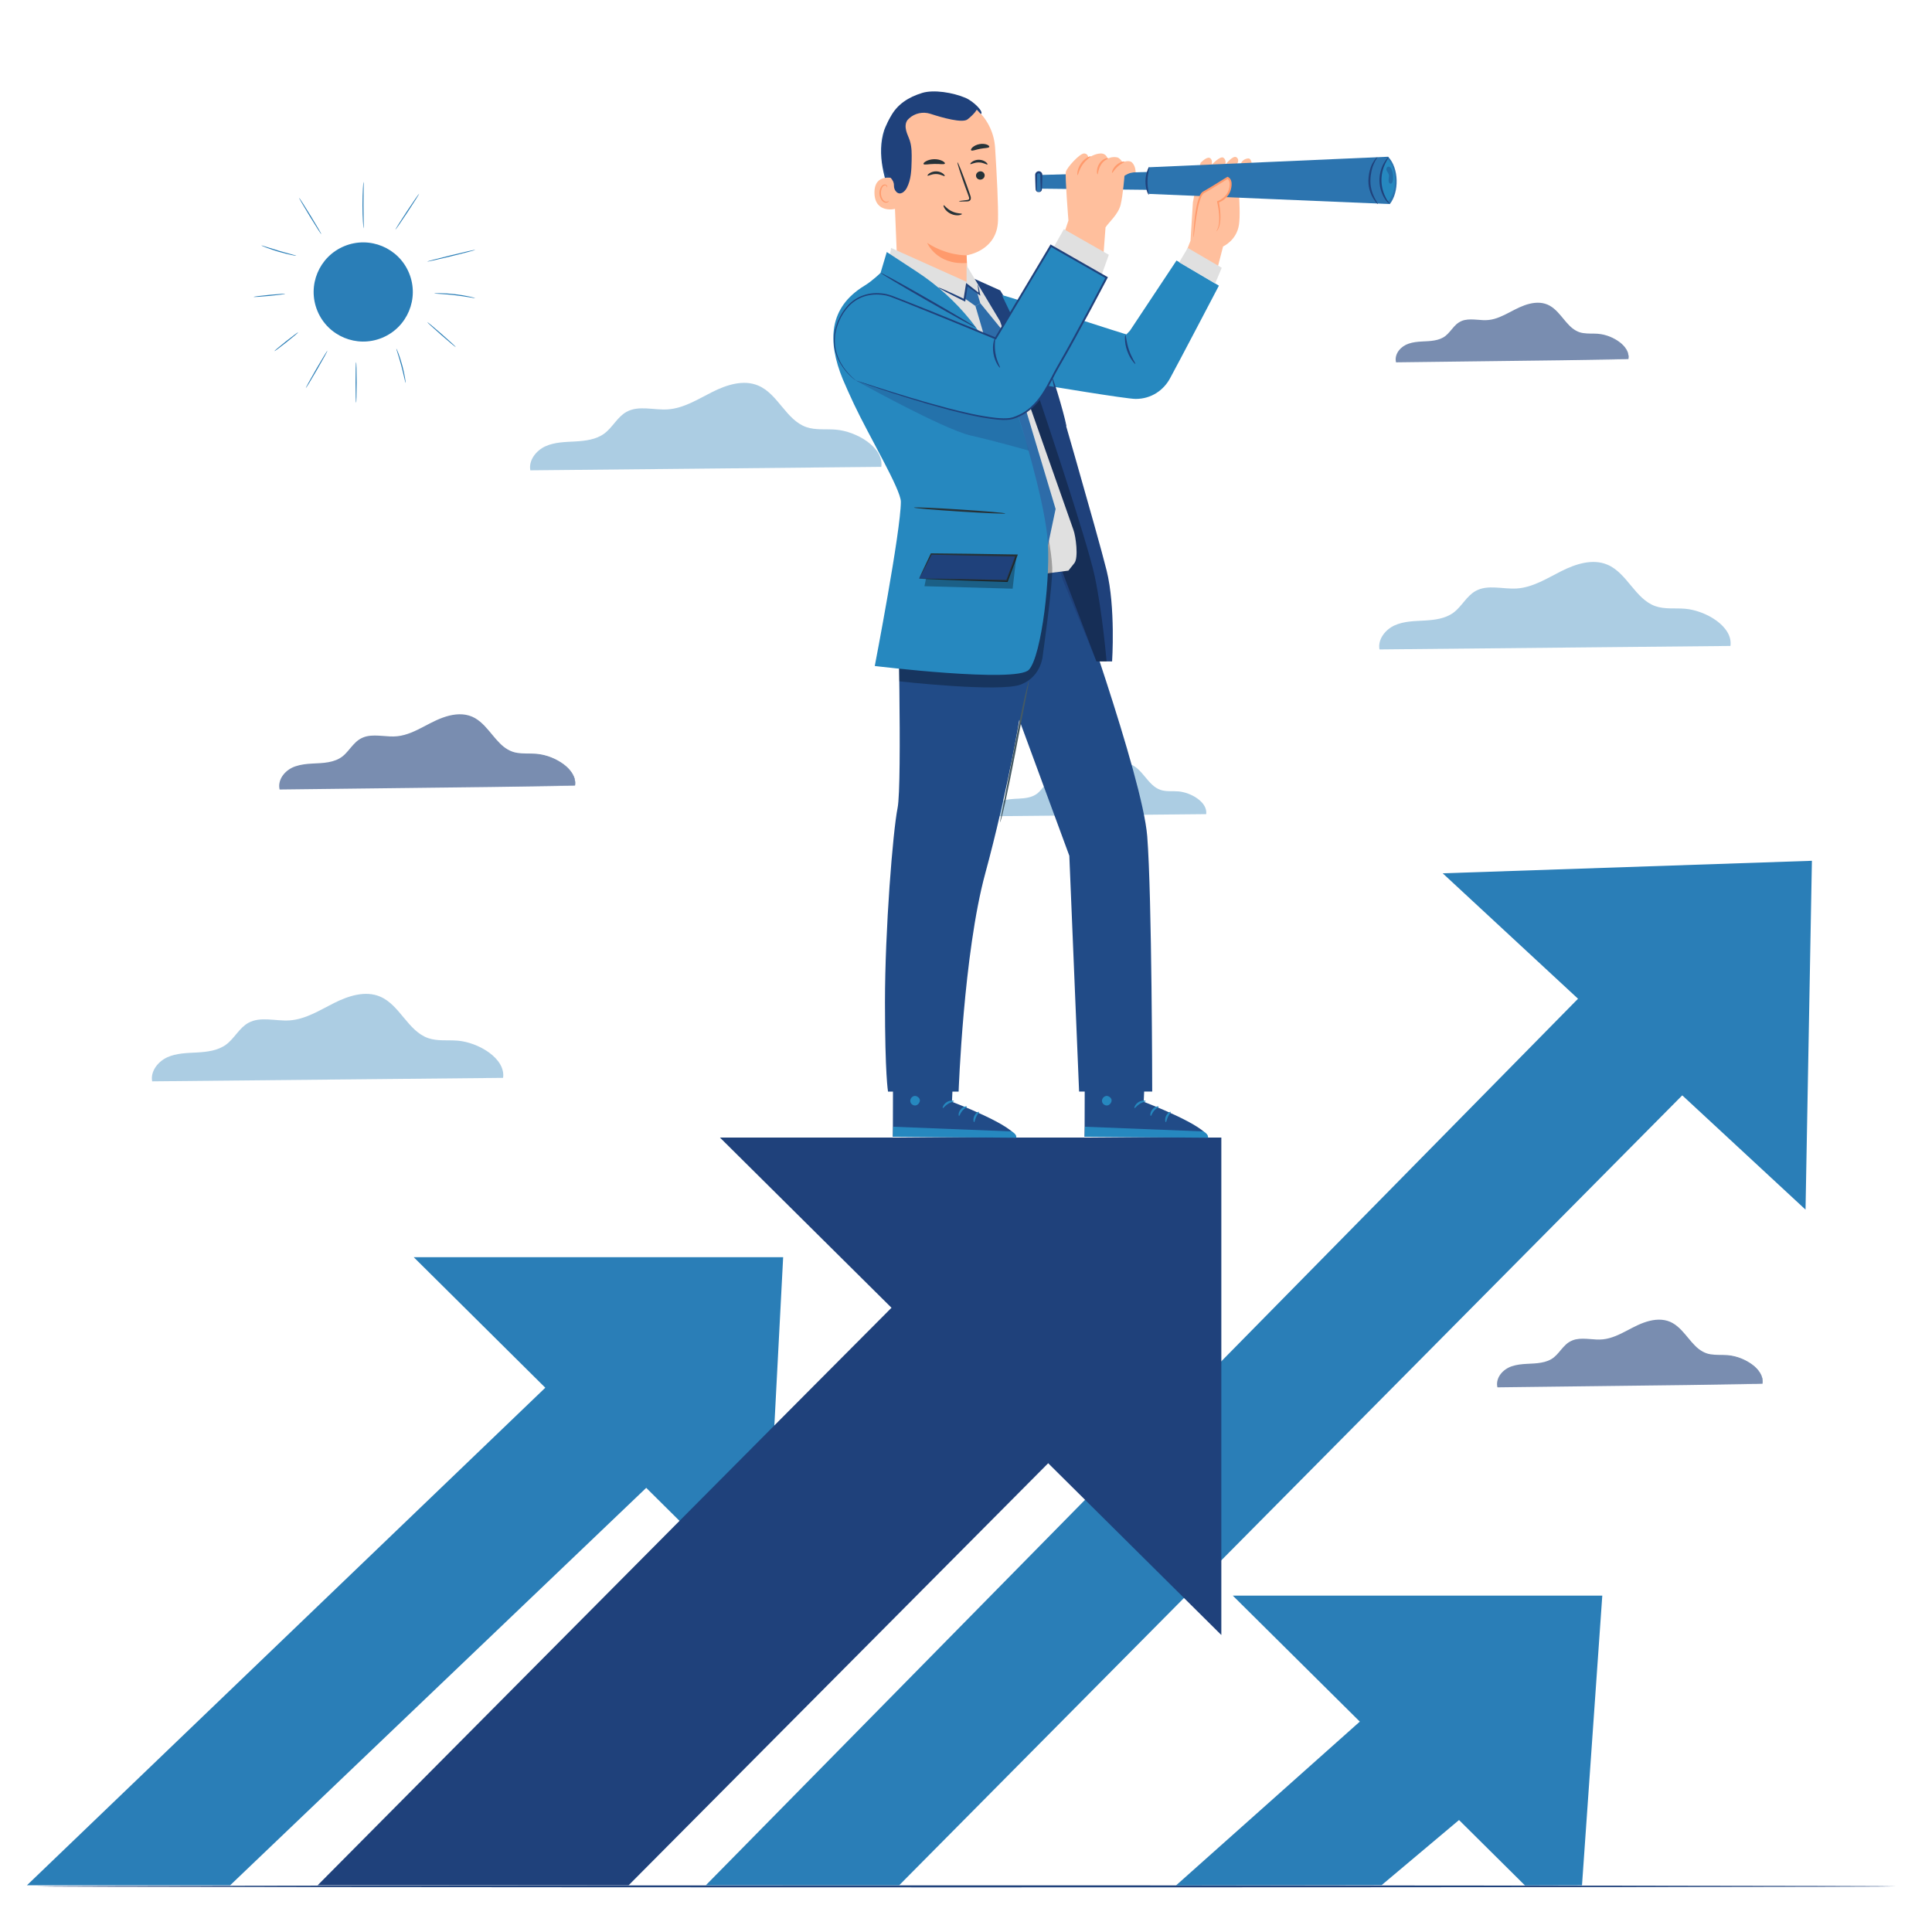 <?xml version="1.0" encoding="utf-8"?>
<!-- Generator: Adobe Illustrator 26.0.1, SVG Export Plug-In . SVG Version: 6.00 Build 0)  -->
<svg version="1.1" xmlns="http://www.w3.org/2000/svg" xmlns:xlink="http://www.w3.org/1999/xlink" x="0px" y="0px"
	 viewBox="0 0 500 500" style="enable-background:new 0 0 500 500;" xml:space="preserve">
<style type="text/css">
	.st0{opacity:0.39;}
	.st1{fill:#2A7EB7;}
	.st2{display:none;}
	.st3{display:inline;fill:#F5F5F5;}
	.st4{fill:#1F417B;}
	.st5{opacity:0.6;}
	.st6{fill:#214B87;}
	.st7{fill:#2688BF;}
	.st8{fill:#263238;}
	.st9{fill:#FFBF9D;}
	.st10{fill:#FF9A6C;}
	.st11{fill:#2C74AF;}
	.st12{opacity:0.57;fill:#1F5493;}
	.st13{fill:#455A64;}
	.st14{opacity:0.3;}
	.st15{fill:#E0E0E0;}
	.st16{fill:#2D6CA9;}
	.st17{opacity:0.3;fill:#1F417B;}
</style>
<g id="Background_Complete">
	<g class="st0">
		<g>
			<path class="st1" d="M447.84,167.17c0.7-5.05-6.43-9.2-11.79-9.63c-2.55-0.21-5.21,0.18-7.62-0.66
				c-5.24-1.83-7.33-8.6-12.45-10.75c-3.82-1.61-8.22-0.18-11.93,1.69c-3.71,1.87-7.37,4.21-11.51,4.48
				c-3.6,0.23-7.51-1.11-10.66,0.65c-2.35,1.31-3.58,4.02-5.74,5.61c-2.12,1.56-4.88,1.89-7.51,2.04c-2.63,0.14-5.35,0.17-7.74,1.26
				c-2.39,1.1-4.37,3.63-3.88,6.21L447.84,167.17z"/>
		</g>
	</g>
	<g class="st0">
		<g>
			<path class="st1" d="M228.08,120.82c0.7-5.05-6.43-9.2-11.79-9.63c-2.55-0.21-5.21,0.18-7.62-0.66
				c-5.24-1.83-7.33-8.6-12.45-10.75c-3.82-1.61-8.22-0.18-11.93,1.69c-3.71,1.87-7.37,4.21-11.51,4.48
				c-3.6,0.23-7.51-1.11-10.66,0.65c-2.35,1.31-3.58,4.02-5.74,5.61c-2.12,1.56-4.88,1.89-7.51,2.04c-2.63,0.14-5.35,0.17-7.74,1.26
				c-2.39,1.1-4.37,3.63-3.88,6.21L228.08,120.82z"/>
		</g>
	</g>
	<g class="st0">
		<g>
			<path class="st1" d="M130.2,278.95c0.7-5.05-6.43-9.2-11.78-9.63c-2.55-0.21-5.21,0.18-7.62-0.66
				c-5.24-1.83-7.33-8.6-12.45-10.75c-3.82-1.61-8.22-0.18-11.93,1.69c-3.71,1.87-7.37,4.21-11.51,4.48
				c-3.6,0.23-7.51-1.11-10.66,0.65c-2.35,1.31-3.58,4.02-5.74,5.61c-2.12,1.56-4.88,1.89-7.51,2.04c-2.63,0.14-5.35,0.17-7.74,1.26
				c-2.39,1.1-4.37,3.63-3.88,6.21L130.2,278.95z"/>
		</g>
	</g>
	<g class="st0">
		<g>
			<path class="st1" d="M312.16,210.7c0.42-3.09-3.93-5.62-7.2-5.89c-1.56-0.13-3.18,0.11-4.66-0.4c-3.2-1.12-4.48-5.25-7.61-6.57
				c-2.34-0.99-5.03-0.11-7.29,1.03c-2.26,1.14-4.5,2.57-7.03,2.74c-2.2,0.14-4.59-0.68-6.52,0.4c-1.43,0.8-2.19,2.45-3.51,3.43
				c-1.29,0.95-2.98,1.16-4.59,1.24c-1.61,0.09-3.27,0.1-4.73,0.77c-1.46,0.67-2.67,2.22-2.37,3.79L312.16,210.7z"/>
		</g>
	</g>
</g>
<g id="Background_Simple" class="st2">
	<path class="st3" d="M342.51,88.08l-1.27-2.1c-10.74-17.7-30.17-28.38-50.65-27.08c-2.63,0.17-5.25,0.52-7.84,1.08
		c-18.62,3.99-34.82,18.07-41.54,36.1c-3.95,10.61-5.05,22.82-12.55,31.24c-9.75,10.96-26.32,11.3-40.88,10.85
		c-14.56-0.45-31.13-0.07-40.84,10.93c-6.08,6.89-8.01,16.69-7.52,25.91c1.3,24.43,18.32,46.26,39.96,57.12
		c21.64,10.86,47.13,11.83,70.82,7.05c33.19-6.69,64.74-25.06,83.71-53.44C352.89,157.36,357.69,118.7,342.51,88.08z"/>
	
		<ellipse transform="matrix(0.228 -0.974 0.974 0.228 163.934 510.784)" class="st3" cx="404.03" cy="152.03" rx="19.15" ry="19.15"/>
	
		<ellipse transform="matrix(0.922 -0.387 0.387 0.922 -95.281 52.312)" class="st3" cx="82.2" cy="262.64" rx="19.15" ry="19.15"/>
</g>
<g id="Floor">
	<g>
		<path class="st4" d="M490.79,488.19c0,0.14-107.77,0.26-240.68,0.26c-132.96,0-240.7-0.12-240.7-0.26s107.75-0.26,240.7-0.26
			C383.02,487.93,490.79,488.05,490.79,488.19z"/>
	</g>
</g>
<g id="Arrows">
	<g>
		<polygon class="st1" points="319.05,412.95 394.66,487.95 409.42,487.91 414.67,412.95 		"/>
		<polygon class="st1" points="380.53,420.05 304.35,487.95 357.56,487.87 402.41,450.15 		"/>
	</g>
	<g>
		<polygon class="st1" points="373.37,226.01 467.27,313.05 468.92,222.77 		"/>
		<polygon class="st1" points="436.63,229.77 182.66,487.91 232.7,487.91 459.52,259.11 		"/>
	</g>
	<g>
		<polygon class="st1" points="107.07,325.36 197.97,415.54 202.68,325.36 		"/>
		<polygon class="st1" points="170.17,331.26 6.97,487.91 59.56,487.91 192.05,361.36 		"/>
	</g>
	<g>
		<polygon class="st4" points="186.32,294.4 316.08,423.14 316.08,294.4 		"/>
		<path class="st4" d="M271.94,297.3C269,299.65,82.2,487.91,82.2,487.91h80.48l146.86-147.72L271.94,297.3z"/>
	</g>
</g>
<g id="Sun">
	<g>
		<g>
			
				<ellipse transform="matrix(0.925 -0.38 0.38 0.925 -21.666 41.349)" class="st1" cx="93.99" cy="75.6" rx="12.83" ry="12.83"/>
		</g>
		<g>
			<g>
				<path class="st1" d="M92.16,104.29c-0.07,0-0.14-2.37-0.14-5.29c0-2.92,0.06-5.29,0.14-5.29s0.14,2.37,0.14,5.29
					C92.29,101.92,92.23,104.29,92.16,104.29z"/>
			</g>
		</g>
		<g>
			<g>
				<path class="st1" d="M84.76,90.72c0.06,0.04-1.14,2.25-2.7,4.94c-1.55,2.69-2.87,4.84-2.93,4.8c-0.06-0.04,1.14-2.25,2.7-4.94
					C83.39,92.84,84.7,90.68,84.76,90.72z"/>
			</g>
		</g>
		<g>
			<g>
				<path class="st1" d="M77.17,86c0.05,0.06-1.3,1.2-3,2.55c-1.7,1.35-3.12,2.4-3.17,2.34c-0.05-0.06,1.3-1.2,3-2.55
					C75.71,86.99,77.13,85.94,77.17,86z"/>
			</g>
		</g>
		<g>
			<g>
				<path class="st1" d="M104.96,99.08c-0.04,0.01-0.15-0.49-0.34-1.3c-0.18-0.81-0.45-1.92-0.77-3.14
					c-0.33-1.22-0.66-2.31-0.91-3.11c-0.25-0.79-0.4-1.28-0.36-1.3c0.03-0.01,0.25,0.46,0.54,1.23c0.29,0.78,0.66,1.87,0.99,3.1
					c0.33,1.23,0.56,2.35,0.7,3.17C104.95,98.56,105,99.07,104.96,99.08z"/>
			</g>
		</g>
		<g>
			<g>
				<path class="st1" d="M117.98,89.84c-0.05,0.06-1.75-1.35-3.79-3.14c-2.05-1.79-3.66-3.28-3.62-3.34
					c0.05-0.06,1.75,1.35,3.79,3.14C116.41,88.29,118.03,89.79,117.98,89.84z"/>
			</g>
		</g>
		<g>
			<g>
				<path class="st1" d="M122.96,77.15c-0.01,0.04-0.6-0.06-1.55-0.22c-0.95-0.16-2.27-0.36-3.72-0.53
					c-1.46-0.17-2.79-0.27-3.75-0.33c-0.96-0.06-1.56-0.09-1.56-0.13c0-0.04,0.6-0.07,1.57-0.06c0.97,0.01,2.3,0.08,3.77,0.25
					c1.47,0.17,2.78,0.4,3.73,0.61C122.4,76.94,122.97,77.11,122.96,77.15z"/>
			</g>
		</g>
		<g>
			<g>
				<path class="st1" d="M122.98,64.67c0.02,0.07-2.76,0.81-6.2,1.65c-3.45,0.84-6.25,1.46-6.27,1.39
					c-0.02-0.07,2.76-0.81,6.21-1.65C120.16,65.21,122.96,64.59,122.98,64.67z"/>
			</g>
		</g>
		<g>
			<g>
				<path class="st1" d="M108.48,50.12c0.06,0.04-1.27,2.16-2.97,4.74c-1.7,2.57-3.13,4.63-3.19,4.59
					c-0.06-0.04,1.27-2.16,2.97-4.74C106.99,52.14,108.42,50.08,108.48,50.12z"/>
			</g>
		</g>
		<g>
			<g>
				<path class="st1" d="M94.09,47.08c0.04,0,0.03,0.68,0.02,1.76c-0.02,1.09-0.04,2.59-0.04,4.24c0,1.66,0.03,3.16,0.05,4.25
					c0.02,1.09,0.02,1.76-0.01,1.76c-0.04,0-0.11-0.67-0.18-1.75c-0.07-1.09-0.12-2.59-0.12-4.25c0-1.66,0.05-3.17,0.11-4.25
					C93.98,47.75,94.05,47.08,94.09,47.08z"/>
			</g>
		</g>
		<g>
			<g>
				<path class="st1" d="M83.19,60.66c-0.06,0.04-1.42-2.06-3.02-4.68c-1.6-2.63-2.85-4.78-2.79-4.82c0.06-0.04,1.42,2.06,3.02,4.68
					C82,58.46,83.25,60.62,83.19,60.66z"/>
			</g>
		</g>
		<g>
			<g>
				<path class="st1" d="M76.68,66.19c-0.01,0.04-0.53-0.04-1.36-0.22c-0.83-0.18-1.98-0.46-3.23-0.82
					c-1.25-0.37-2.36-0.75-3.16-1.06c-0.8-0.31-1.28-0.52-1.26-0.56c0.01-0.04,0.52,0.12,1.33,0.38c0.81,0.26,1.93,0.61,3.17,0.98
					c1.24,0.37,2.38,0.67,3.2,0.9C76.18,66.01,76.69,66.15,76.68,66.19z"/>
			</g>
		</g>
		<g>
			<g>
				<path class="st1" d="M73.83,76.05c0.01,0.07-1.83,0.31-4.1,0.53c-2.27,0.22-4.11,0.33-4.12,0.26c-0.01-0.07,1.83-0.31,4.1-0.53
					C71.98,76.09,73.83,75.98,73.83,76.05z"/>
			</g>
		</g>
	</g>
</g>
<g id="Clouds">
	<g class="st5">
		<g>
			<g>
				<path class="st4" d="M456.14,358.1c0.52-3.8-4.84-6.93-8.87-7.25c-1.92-0.15-3.92,0.14-5.74-0.5c-3.95-1.38-5.52-6.47-9.37-8.1
					c-2.88-1.21-6.19-0.13-8.98,1.27c-2.79,1.4-5.55,3.17-8.67,3.37c-2.71,0.17-5.66-0.83-8.03,0.49c-1.77,0.99-2.69,3.02-4.32,4.23
					c-1.59,1.18-3.67,1.43-5.65,1.53c-1.98,0.11-4.03,0.13-5.83,0.95c-1.8,0.82-3.29,2.73-2.92,4.67L456.14,358.1z"/>
				<g>
					<path class="st4" d="M456.14,358.1c0.01,0.01-0.11,0.01-0.33,0.02c-0.25,0.01-0.58,0.02-1,0.03c-0.92,0.02-2.22,0.04-3.9,0.08
						c-3.44,0.05-8.37,0.13-14.49,0.22c-12.35,0.15-29.46,0.35-48.67,0.59l-0.22,0l-0.04-0.21c-0.22-1.13,0.18-2.34,0.89-3.24
						c0.71-0.92,1.73-1.61,2.84-1.99c2.56-0.87,5.21-0.5,7.63-0.95c1.21-0.21,2.39-0.62,3.31-1.38c0.93-0.75,1.63-1.77,2.47-2.68
						c0.42-0.46,0.88-0.9,1.42-1.24c0.54-0.34,1.13-0.58,1.74-0.72c1.23-0.26,2.45-0.17,3.62-0.09c1.17,0.09,2.32,0.21,3.43,0.08
						c1.11-0.11,2.19-0.43,3.22-0.84c2.06-0.82,3.92-1.99,5.88-2.88c1.94-0.88,4.02-1.51,6.08-1.35c1.02,0.08,2.02,0.37,2.88,0.87
						c0.86,0.49,1.59,1.14,2.24,1.81c1.3,1.36,2.32,2.82,3.51,4c1.16,1.2,2.57,2.05,4.06,2.26c1.48,0.24,2.94,0.11,4.29,0.21
						c2.74,0.22,4.92,1.31,6.46,2.42c1.55,1.14,2.37,2.49,2.6,3.47C456.31,357.56,456.11,358.12,456.14,358.1
						c-0.05-0.02,0.09-0.53-0.16-1.5c-0.25-0.95-1.08-2.24-2.61-3.34c-1.53-1.06-3.69-2.11-6.36-2.29
						c-1.33-0.09-2.78,0.06-4.33-0.17c-1.56-0.2-3.07-1.1-4.27-2.32c-1.23-1.21-2.26-2.67-3.53-3.99c-0.64-0.65-1.34-1.27-2.16-1.73
						c-0.81-0.46-1.75-0.72-2.71-0.8c-1.95-0.14-3.96,0.47-5.86,1.34c-1.91,0.88-3.78,2.06-5.89,2.91
						c-1.05,0.43-2.17,0.76-3.35,0.89c-1.18,0.13-2.36,0.01-3.52-0.07c-1.16-0.09-2.34-0.16-3.47,0.08
						c-1.14,0.24-2.1,0.91-2.89,1.81c-0.81,0.88-1.52,1.92-2.53,2.74c-1.01,0.82-2.28,1.26-3.54,1.48
						c-2.53,0.46-5.15,0.11-7.55,0.94c-1.04,0.35-1.96,0.98-2.6,1.81c-0.65,0.83-0.99,1.87-0.8,2.83l-0.26-0.21
						c19.14-0.15,36.2-0.28,48.5-0.37c6.14-0.03,11.09-0.05,14.54-0.07c1.7,0,3.02,0,3.95,0c0.43,0,0.78,0.01,1.03,0.01
						C456.02,358.09,456.14,358.09,456.14,358.1z"/>
				</g>
			</g>
		</g>
	</g>
	<g class="st5">
		<g>
			<g>
				<path class="st4" d="M148.82,203.31c0.58-4.24-5.4-7.72-9.89-8.09c-2.14-0.17-4.37,0.15-6.4-0.55
					c-4.4-1.53-6.16-7.22-10.45-9.03c-3.21-1.35-6.9-0.15-10.01,1.42c-3.11,1.57-6.19,3.54-9.66,3.76
					c-3.02,0.19-6.31-0.93-8.95,0.55c-1.97,1.1-3,3.37-4.82,4.71c-1.78,1.31-4.1,1.59-6.3,1.71c-2.21,0.12-4.49,0.14-6.5,1.06
					c-2.01,0.92-3.67,3.04-3.25,5.21L148.82,203.31z"/>
				<g>
					<path class="st4" d="M148.82,203.31c0.01,0.01-0.12,0.01-0.37,0.02c-0.27,0.01-0.65,0.02-1.12,0.03
						c-1.02,0.02-2.48,0.05-4.35,0.08c-3.82,0.06-9.33,0.14-16.15,0.24c-13.76,0.16-32.84,0.39-54.25,0.64l-0.22,0l-0.04-0.21
						c-0.25-1.25,0.2-2.58,0.99-3.59c0.79-1.02,1.92-1.79,3.16-2.2c2.85-0.97,5.79-0.56,8.5-1.06c1.35-0.24,2.67-0.7,3.71-1.54
						c1.05-0.84,1.83-1.98,2.76-2.99c0.47-0.51,0.98-1,1.57-1.38c0.6-0.38,1.26-0.65,1.93-0.8c1.36-0.29,2.72-0.19,4.03-0.1
						c1.31,0.1,2.59,0.23,3.83,0.09c1.25-0.13,2.45-0.48,3.6-0.94c2.3-0.92,4.37-2.22,6.55-3.21c2.17-0.98,4.47-1.68,6.77-1.51
						c1.14,0.09,2.24,0.41,3.2,0.96c0.96,0.55,1.77,1.27,2.49,2.02c1.44,1.51,2.58,3.14,3.91,4.46c1.3,1.34,2.87,2.29,4.54,2.52
						c1.66,0.26,3.28,0.12,4.79,0.23c3.05,0.24,5.48,1.45,7.2,2.69c1.72,1.27,2.64,2.77,2.9,3.86c0.12,0.55,0.15,0.98,0.11,1.27
						C148.84,203.18,148.82,203.31,148.82,203.31s-0.01-0.16-0.01-0.44c0.02-0.27-0.03-0.7-0.16-1.23c-0.28-1.06-1.2-2.5-2.91-3.73
						c-1.7-1.19-4.12-2.35-7.1-2.56c-1.49-0.1-3.1,0.06-4.82-0.19c-1.74-0.22-3.42-1.23-4.75-2.59c-1.37-1.34-2.52-2.98-3.94-4.45
						c-0.71-0.73-1.5-1.42-2.41-1.93c-0.91-0.52-1.95-0.81-3.03-0.89c-2.18-0.15-4.42,0.52-6.54,1.5c-2.13,0.98-4.21,2.29-6.56,3.24
						c-1.17,0.47-2.42,0.85-3.72,0.99c-1.31,0.15-2.62,0.01-3.92-0.08c-1.3-0.1-2.62-0.18-3.88,0.09c-1.27,0.26-2.36,1.02-3.24,2.03
						c-0.9,0.98-1.69,2.15-2.81,3.05c-1.12,0.91-2.53,1.4-3.94,1.65c-2.82,0.51-5.74,0.12-8.42,1.05c-1.16,0.39-2.19,1.09-2.92,2.03
						c-0.72,0.93-1.11,2.1-0.89,3.18l-0.26-0.21c21.35-0.17,40.36-0.32,54.08-0.43c6.85-0.03,12.37-0.06,16.21-0.08
						c1.89,0,3.37,0,4.4-0.01c0.49,0,0.87,0.01,1.15,0.01C148.68,203.3,148.81,203.3,148.82,203.31z"/>
				</g>
			</g>
		</g>
	</g>
	<g class="st5">
		<g>
			<g>
				<path class="st4" d="M421.44,92.92c0.46-3.33-4.24-6.07-7.78-6.36c-1.68-0.14-3.43,0.12-5.03-0.43
					c-3.46-1.21-4.84-5.67-8.21-7.1c-2.52-1.06-5.43-0.12-7.87,1.11c-2.45,1.23-4.86,2.78-7.59,2.95c-2.38,0.15-4.96-0.73-7.04,0.43
					c-1.55,0.87-2.36,2.65-3.79,3.7c-1.4,1.03-3.22,1.25-4.95,1.34c-1.73,0.09-3.53,0.11-5.11,0.83c-1.58,0.72-2.88,2.39-2.56,4.1
					L421.44,92.92z"/>
				<g>
					<path class="st4" d="M421.44,92.92c0.01,0.01-0.09,0.01-0.29,0.02c-0.22,0.01-0.51,0.02-0.88,0.03
						c-0.81,0.02-1.95,0.04-3.41,0.07c-3.02,0.05-7.34,0.12-12.69,0.2c-10.83,0.13-25.83,0.32-42.66,0.53l-0.22,0l-0.04-0.21
						c-0.2-1,0.16-2.07,0.79-2.87c0.63-0.81,1.53-1.42,2.51-1.75c2.26-0.77,4.57-0.44,6.69-0.84c1.06-0.18,2.08-0.54,2.89-1.2
						c0.81-0.65,1.43-1.54,2.16-2.35c0.71-0.82,1.69-1.51,2.78-1.73c1.08-0.23,2.16-0.15,3.18-0.08c1.03,0.08,2.03,0.18,3,0.07
						c0.97-0.1,1.92-0.38,2.81-0.74c1.8-0.72,3.43-1.74,5.15-2.52c1.71-0.77,3.53-1.32,5.34-1.19c0.9,0.07,1.78,0.33,2.54,0.76
						c0.76,0.43,1.4,1,1.97,1.59c1.14,1.19,2.03,2.48,3.07,3.51c1.02,1.05,2.24,1.79,3.55,1.97c1.3,0.21,2.57,0.1,3.76,0.18
						c2.41,0.19,4.32,1.15,5.67,2.13c1.36,1.01,2.08,2.19,2.27,3.05C421.59,92.45,421.41,92.95,421.44,92.92
						c-0.04-0.02,0.07-0.47-0.14-1.31c-0.22-0.83-0.95-1.96-2.29-2.92c-1.34-0.93-3.24-1.84-5.57-2c-1.16-0.07-2.44,0.05-3.79-0.15
						c-1.37-0.18-2.7-0.97-3.75-2.04c-1.08-1.06-1.98-2.34-3.1-3.49c-0.56-0.57-1.17-1.11-1.89-1.51c-0.71-0.4-1.52-0.63-2.36-0.7
						c-1.7-0.12-3.45,0.41-5.12,1.17c-1.67,0.77-3.31,1.8-5.16,2.55c-0.92,0.37-1.91,0.67-2.94,0.78c-1.04,0.12-2.07,0.01-3.09-0.06
						c-1.02-0.08-2.05-0.14-3.03,0.07c-0.99,0.21-1.83,0.79-2.52,1.58c-0.71,0.77-1.33,1.69-2.22,2.41
						c-0.89,0.73-2.01,1.11-3.12,1.31c-2.22,0.4-4.52,0.1-6.61,0.82c-0.9,0.31-1.7,0.85-2.27,1.58c-0.56,0.72-0.86,1.62-0.69,2.45
						l-0.26-0.21c16.77-0.12,31.7-0.23,42.49-0.31c5.38-0.02,9.72-0.04,12.75-0.05c1.48,0,2.64,0,3.47,0c0.38,0,0.68,0.01,0.91,0.01
						C421.32,92.91,421.43,92.91,421.44,92.92z"/>
				</g>
			</g>
		</g>
	</g>
</g>
<g id="Character_1_">
	<g>
		<g>
			<g>
				<g>
					<g>
						<g>
							<g>
								<g>
									<g>
										<g>
											<g>
												<g>
													<g>
														<g>
															<g>
																<path class="st6" d="M247.09,268.69l-0.72,16.45c0,0,16.47,6.25,16.64,9.31l-31.94-0.25l0.07-25.67L247.09,268.69z"
																	/>
															</g>
														</g>
													</g>
												</g>
											</g>
										</g>
									</g>
								</g>
							</g>
						</g>
					</g>
					<g>
						<g>
							<g>
								<g>
									<g>
										<g>
											<g>
												<g>
													<g>
														<g>
															<g>
																<g>
																	<path class="st7" d="M236.51,283.67c-0.62,0.16-1.05,0.86-0.91,1.48c0.14,0.63,0.84,1.07,1.46,0.92
																		c0.62-0.15,1.17-0.97,0.96-1.57c-0.21-0.61-1.06-1.08-1.62-0.79"/>
																</g>
															</g>
														</g>
													</g>
												</g>
											</g>
										</g>
									</g>
								</g>
							</g>
						</g>
					</g>
					<g>
						<g>
							<g>
								<g>
									<g>
										<g>
											<g>
												<g>
													<g>
														<g>
															<g>
																<path class="st7" d="M231.07,294.19l0.11-2.59l30.58,1.21c0,0,1.42,0.63,1.25,1.63L231.07,294.19z"/>
															</g>
														</g>
													</g>
												</g>
											</g>
										</g>
									</g>
								</g>
							</g>
						</g>
					</g>
					<g>
						<g>
							<g>
								<g>
									<g>
										<g>
											<g>
												<g>
													<g>
														<g>
															<g>
																<g>
																	<path class="st7" d="M246.89,284.97c-0.01,0.16-0.79,0.22-1.56,0.72c-0.78,0.48-1.19,1.15-1.33,1.08
																		c-0.14-0.03,0.1-0.96,1.04-1.55C245.98,284.64,246.92,284.83,246.89,284.97z"/>
																</g>
															</g>
														</g>
													</g>
												</g>
											</g>
										</g>
									</g>
								</g>
							</g>
						</g>
					</g>
					<g>
						<g>
							<g>
								<g>
									<g>
										<g>
											<g>
												<g>
													<g>
														<g>
															<g>
																<g>
																	<path class="st7" d="M250.23,286.39c0.03,0.15-0.64,0.41-1.18,1.07c-0.55,0.64-0.69,1.35-0.85,1.34
																		c-0.15,0.02-0.25-0.89,0.43-1.69C249.31,286.3,250.23,286.24,250.23,286.39z"/>
																</g>
															</g>
														</g>
													</g>
												</g>
											</g>
										</g>
									</g>
								</g>
							</g>
						</g>
					</g>
					<g>
						<g>
							<g>
								<g>
									<g>
										<g>
											<g>
												<g>
													<g>
														<g>
															<g>
																<g>
																	<path class="st7" d="M252.1,290.41c-0.14,0.03-0.35-0.75,0.05-1.6c0.4-0.85,1.14-1.19,1.2-1.05
																		c0.09,0.13-0.39,0.58-0.71,1.29C252.3,289.74,252.25,290.4,252.1,290.41z"/>
																</g>
															</g>
														</g>
													</g>
												</g>
											</g>
										</g>
									</g>
								</g>
							</g>
						</g>
					</g>
					<g>
						<g>
							<g>
								<g>
									<g>
										<g>
											<g>
												<g>
													<g>
														<g>
															<g>
																<g>
																	<path class="st8" d="M246.64,281.21c-0.07,0.14-0.78-0.08-1.66-0.03c-0.88,0.04-1.57,0.33-1.65,0.19
																		c-0.09-0.11,0.58-0.69,1.62-0.73C245.99,280.58,246.71,281.09,246.64,281.21z"/>
																</g>
															</g>
														</g>
													</g>
												</g>
											</g>
										</g>
									</g>
								</g>
							</g>
						</g>
					</g>
				</g>
			</g>
		</g>
		<g>
			<g>
				<g>
					<g>
						<g>
							<g>
								<g>
									<g>
										<g>
											<g>
												<g>
													<g>
														<g>
															<g>
																<path class="st6" d="M296.71,268.69l-0.72,16.45c0,0,16.47,6.25,16.64,9.31l-31.94-0.25l0.07-25.67L296.71,268.69z"
																	/>
															</g>
														</g>
													</g>
												</g>
											</g>
										</g>
									</g>
								</g>
							</g>
						</g>
					</g>
					<g>
						<g>
							<g>
								<g>
									<g>
										<g>
											<g>
												<g>
													<g>
														<g>
															<g>
																<g>
																	<path class="st7" d="M286.13,283.67c-0.62,0.16-1.05,0.86-0.91,1.48c0.14,0.63,0.84,1.07,1.46,0.92
																		c0.62-0.15,1.17-0.97,0.96-1.57c-0.21-0.61-1.06-1.08-1.62-0.79"/>
																</g>
															</g>
														</g>
													</g>
												</g>
											</g>
										</g>
									</g>
								</g>
							</g>
						</g>
					</g>
					<g>
						<g>
							<g>
								<g>
									<g>
										<g>
											<g>
												<g>
													<g>
														<g>
															<g>
																<path class="st7" d="M280.69,294.19l0.11-2.59l30.58,1.21c0,0,1.42,0.63,1.25,1.63L280.69,294.19z"/>
															</g>
														</g>
													</g>
												</g>
											</g>
										</g>
									</g>
								</g>
							</g>
						</g>
					</g>
					<g>
						<g>
							<g>
								<g>
									<g>
										<g>
											<g>
												<g>
													<g>
														<g>
															<g>
																<g>
																	<path class="st7" d="M296.51,284.97c-0.01,0.16-0.79,0.22-1.56,0.72c-0.78,0.48-1.19,1.15-1.33,1.08
																		c-0.14-0.03,0.1-0.96,1.04-1.55C295.6,284.64,296.55,284.83,296.51,284.97z"/>
																</g>
															</g>
														</g>
													</g>
												</g>
											</g>
										</g>
									</g>
								</g>
							</g>
						</g>
					</g>
					<g>
						<g>
							<g>
								<g>
									<g>
										<g>
											<g>
												<g>
													<g>
														<g>
															<g>
																<g>
																	<path class="st7" d="M299.85,286.39c0.03,0.15-0.64,0.41-1.18,1.07c-0.55,0.64-0.69,1.35-0.85,1.34
																		c-0.15,0.02-0.25-0.89,0.43-1.69C298.93,286.3,299.85,286.24,299.85,286.39z"/>
																</g>
															</g>
														</g>
													</g>
												</g>
											</g>
										</g>
									</g>
								</g>
							</g>
						</g>
					</g>
					<g>
						<g>
							<g>
								<g>
									<g>
										<g>
											<g>
												<g>
													<g>
														<g>
															<g>
																<g>
																	<path class="st7" d="M301.72,290.41c-0.14,0.03-0.35-0.75,0.05-1.6c0.4-0.85,1.14-1.19,1.2-1.05
																		c0.09,0.13-0.39,0.58-0.71,1.29C301.93,289.74,301.88,290.4,301.72,290.41z"/>
																</g>
															</g>
														</g>
													</g>
												</g>
											</g>
										</g>
									</g>
								</g>
							</g>
						</g>
					</g>
					<g>
						<g>
							<g>
								<g>
									<g>
										<g>
											<g>
												<g>
													<g>
														<g>
															<g>
																<g>
																	<path class="st8" d="M296.26,281.21c-0.07,0.14-0.78-0.08-1.66-0.03c-0.88,0.04-1.57,0.33-1.65,0.19
																		c-0.09-0.11,0.58-0.69,1.62-0.73C295.61,280.58,296.34,281.09,296.26,281.21z"/>
																</g>
															</g>
														</g>
													</g>
												</g>
											</g>
										</g>
									</g>
								</g>
							</g>
						</g>
					</g>
				</g>
			</g>
		</g>
		<g>
			<g>
				<g>
					<g>
						<g>
							<g>
								<g>
									<g>
										<g>
											<g>
												<g>
													<g>
														<g>
															<g>
																<path class="st6" d="M231.22,52.74c-1.12-3.07-2.24-6.17-2.81-9.4c-0.58-3.22-0.6-6.6,0.43-9.71
																	c0.16-0.47,1.52-3.64,2.01-3.61c0.35,0.02-0.45,2.96-0.26,3.26c1.81,2.86,2.4,6.36,2.25,9.74
																	C232.69,46.41,232.1,49.47,231.22,52.74"/>
															</g>
														</g>
													</g>
												</g>
											</g>
										</g>
									</g>
								</g>
								<g>
									<g>
										<g>
											<g>
												<g>
													<g>
														<g>
															<g>
																<g>
																	<path class="st9" d="M232.27,70.17l-1.2-29.71c-0.56-8.19,3.11-15.54,11.31-15.88l0.89,0.02
																		c7.57,0.13,13.78,6.06,14.26,13.62c0.45,7.14,0.86,15.06,0.75,18.89c-0.23,7.88-8.13,8.96-8.13,8.96
																		c-0.02,0,0.34,5.71,0.4,8.02c0,0-0.83,0.61-8.17,0.87C235.03,75.22,232.27,70.17,232.27,70.17z"/>
																</g>
															</g>
														</g>
													</g>
												</g>
											</g>
										</g>
									</g>
								</g>
								<g>
									<g>
										<g>
											<g>
												<g>
													<g>
														<g>
															<g>
																<g>
																	<g>
																		<path class="st10" d="M250.15,66.07c0,0-4.97,0.2-10.2-3.21c0,0,2.4,5.77,10.27,5.2L250.15,66.07z"/>
																	</g>
																</g>
															</g>
														</g>
													</g>
												</g>
											</g>
										</g>
									</g>
								</g>
								<g>
									<g>
										<g>
											<g>
												<g>
													<g>
														<g>
															<g>
																<g>
																	<g>
																		<g>
																			<g>
																				<g>
																					<g>
																						<g>
																							<g>
																								<path class="st8" d="M254.83,45.37c0.01,0.59-0.48,1.09-1.1,1.12c-0.62,0.02-1.13-0.44-1.14-1.03
																									c-0.01-0.59,0.48-1.09,1.1-1.12C254.31,44.31,254.82,44.78,254.83,45.37z"/>
																							</g>
																						</g>
																					</g>
																				</g>
																			</g>
																		</g>
																	</g>
																</g>
															</g>
														</g>
													</g>
												</g>
											</g>
										</g>
									</g>
								</g>
								<g>
									<g>
										<g>
											<g>
												<g>
													<g>
														<g>
															<g>
																<g>
																	<g>
																		<g>
																			<g>
																				<g>
																					<g>
																						<g>
																							<g>
																								<g>
																									<path class="st8" d="M255.55,42.56c-0.14,0.14-0.98-0.5-2.19-0.52c-1.21-0.04-2.11,0.57-2.24,0.42
																										c-0.06-0.07,0.08-0.33,0.47-0.6c0.39-0.27,1.04-0.54,1.79-0.52c0.75,0.02,1.38,0.31,1.74,0.6
																										C255.5,42.23,255.62,42.5,255.55,42.56z"/>
																								</g>
																							</g>
																						</g>
																					</g>
																				</g>
																			</g>
																		</g>
																	</g>
																</g>
															</g>
														</g>
													</g>
												</g>
											</g>
										</g>
									</g>
								</g>
								<g>
									<g>
										<g>
											<g>
												<g>
													<g>
														<g>
															<g>
																<g>
																	<g>
																		<g>
																			<g>
																				<g>
																					<g>
																						<g>
																							<g>
																								<g>
																									<path class="st8" d="M244.48,45.56c-0.14,0.14-0.98-0.5-2.19-0.52c-1.21-0.04-2.11,0.57-2.24,0.42
																										c-0.06-0.07,0.08-0.33,0.48-0.6c0.39-0.27,1.04-0.54,1.79-0.52c0.75,0.02,1.38,0.31,1.74,0.6
																										C244.43,45.23,244.55,45.49,244.48,45.56z"/>
																								</g>
																							</g>
																						</g>
																					</g>
																				</g>
																			</g>
																		</g>
																	</g>
																</g>
															</g>
														</g>
													</g>
												</g>
											</g>
										</g>
									</g>
								</g>
								<g>
									<g>
										<g>
											<g>
												<g>
													<g>
														<g>
															<g>
																<g>
																	<g>
																		<g>
																			<g>
																				<g>
																					<g>
																						<g>
																							<g>
																								<path class="st8" d="M248.17,52.1c0-0.07,0.75-0.19,1.97-0.32c0.31-0.03,0.6-0.08,0.66-0.29
																									c0.08-0.22-0.05-0.56-0.19-0.92c-0.28-0.75-0.57-1.54-0.87-2.37c-1.21-3.37-2.08-6.14-1.95-6.19
																									c0.14-0.05,1.23,2.65,2.44,6.02c0.29,0.83,0.57,1.62,0.83,2.38c0.11,0.35,0.3,0.76,0.14,1.22
																									c-0.09,0.23-0.32,0.39-0.52,0.44c-0.2,0.06-0.37,0.06-0.53,0.06C248.93,52.18,248.17,52.17,248.17,52.1z"/>
																							</g>
																						</g>
																					</g>
																				</g>
																			</g>
																		</g>
																	</g>
																</g>
															</g>
														</g>
													</g>
												</g>
											</g>
										</g>
									</g>
								</g>
								<g>
									<g>
										<g>
											<g>
												<g>
													<g>
														<g>
															<g>
																<g>
																	<g>
																		<g>
																			<g>
																				<path class="st8" d="M244.54,42.33c-0.15,0.32-1.34,0.05-2.77,0.1c-1.43,0.01-2.61,0.33-2.77,0.01
																					c-0.07-0.15,0.16-0.44,0.65-0.71c0.49-0.28,1.24-0.51,2.1-0.53c0.86-0.02,1.62,0.19,2.12,0.44
																					C244.37,41.9,244.61,42.18,244.54,42.33z"/>
																			</g>
																		</g>
																	</g>
																</g>
															</g>
														</g>
													</g>
												</g>
											</g>
										</g>
									</g>
								</g>
								<g>
									<g>
										<g>
											<g>
												<g>
													<g>
														<g>
															<g>
																<g>
																	<g>
																		<g>
																			<g>
																				<path class="st8" d="M256.02,38.03c-0.18,0.32-1.19,0.25-2.33,0.48c-1.15,0.2-2.06,0.64-2.35,0.4
																					c-0.13-0.12-0.03-0.42,0.33-0.76c0.36-0.34,1.01-0.7,1.8-0.85c0.79-0.15,1.52-0.05,1.98,0.14
																					C255.91,37.63,256.1,37.88,256.02,38.03z"/>
																			</g>
																		</g>
																	</g>
																</g>
															</g>
														</g>
													</g>
												</g>
											</g>
										</g>
									</g>
								</g>
								<g>
									<g>
										<g>
											<g>
												<g>
													<g>
														<g>
															<g>
																<path class="st9" d="M231.62,46.25c-0.13-0.06-5.38-1.7-5.31,3.69c0.08,5.39,5.47,4.2,5.48,4.04
																	C231.8,53.83,231.62,46.25,231.62,46.25z"/>
															</g>
														</g>
													</g>
												</g>
											</g>
										</g>
									</g>
								</g>
								<g>
									<g>
										<g>
											<g>
												<g>
													<g>
														<g>
															<g>
																<g>
																	<path class="st10" d="M230.03,51.99c-0.02-0.02-0.09,0.07-0.25,0.14c-0.15,0.07-0.42,0.13-0.7,0.02
																		c-0.57-0.2-1.06-1.1-1.1-2.07c-0.02-0.49,0.08-0.96,0.24-1.35c0.16-0.4,0.41-0.68,0.7-0.73
																		c0.28-0.07,0.49,0.1,0.56,0.25c0.07,0.15,0.04,0.26,0.07,0.27c0.02,0.01,0.11-0.09,0.07-0.31
																		c-0.02-0.11-0.09-0.23-0.22-0.33c-0.13-0.1-0.32-0.15-0.52-0.13c-0.42,0.03-0.78,0.42-0.97,0.85
																		c-0.21,0.43-0.33,0.96-0.3,1.51c0.05,1.09,0.62,2.09,1.4,2.31c0.38,0.09,0.7-0.03,0.86-0.16
																		C230.02,52.12,230.04,52,230.03,51.99z"/>
																</g>
															</g>
														</g>
													</g>
												</g>
											</g>
										</g>
									</g>
								</g>
								<g>
									<g>
										<g>
											<g>
												<g>
													<g>
														<g>
															<g>
																<path class="st4" d="M253.85,29.51c0.86-0.5-1.82-3.26-3.99-4.19c-3.27-1.39-8.24-2.18-11.2-1.27
																	c-3.57,1.1-6.52,2.96-8.24,6.28c-1.73,3.31-2.32,7.14-2.13,10.87c0.06,1.14,0.2,2.32,0.84,3.27
																	c0.78,1.17,2.24,1.89,2.22,3.53c-0.01,0.6,0.18,1.2,0.6,1.63c1.01,1.03,2.19,0.01,2.72-0.99
																	c1.13-2.14,1.21-4.66,1.26-7.08c0.03-1.72,0.06-3.48-0.46-5.12c-0.28-0.89-0.73-1.73-0.96-2.64
																	c-0.23-0.91-0.23-1.94,0.32-2.7c0.09-0.12,0.24-0.28,0.43-0.45c1.49-1.37,3.62-1.82,5.55-1.19
																	c3.06,1,8.28,2.48,9.61,1.42c1.91-1.53,2.36-2.5,2.36-2.5L253.85,29.51z"/>
															</g>
														</g>
													</g>
												</g>
											</g>
										</g>
									</g>
								</g>
							</g>
						</g>
					</g>
				</g>
			</g>
			<g>
				<g>
					<path class="st8" d="M248.95,55.37c0.02,0.09-0.28,0.26-0.82,0.33c-0.54,0.07-1.31-0.01-2.07-0.37
						c-0.76-0.36-1.31-0.91-1.59-1.37c-0.29-0.46-0.34-0.8-0.26-0.84c0.18-0.09,0.83,0.97,2.15,1.57
						C247.68,55.34,248.91,55.17,248.95,55.37z"/>
				</g>
			</g>
		</g>
		<g>
			<path class="st9" d="M323.96,42.26c0,0-0.21-1.26-0.83-1.26c-0.62,0-1.56,0.34-1.97,1.26C320.74,43.18,323.96,42.26,323.96,42.26
				z"/>
			<path class="st9" d="M308.1,62.31l0.62-9.93l1.97-10.23c0,0,1.56-1.66,2.39-1.28c0.83,0.39,0.52,1.75,0.52,1.75
				s2.18-2.35,3.01-1.81c0.83,0.54,0.52,1.81,0.52,1.81s1.97-2.61,2.9-1.89c0.93,0.72,0,1.89,0,1.89s1.24,11.46,0.61,15.55
				c-0.62,4.09-4.11,5.61-4.11,5.61l-1.66,6.44l-8.13-4.42L308.1,62.31z"/>
			<g>
				<polygon class="st11" points="313.07,49.31 268.93,48.82 268.93,45.29 313.07,44.05 				"/>
				<path class="st11" d="M359.68,52.81l-62.37-2.63c-0.78-2.12-0.81-4.41-0.05-6.89l61.98-2.73
					C362.1,43.52,362.13,49.76,359.68,52.81z"/>
				<path class="st7" d="M359.08,41.12c0,0-1.88,1.76-1.81,5.59c0.07,3.83,1.96,5.44,1.96,5.44s2.05-2.16,1.75-6
					C360.69,42.4,359.08,41.12,359.08,41.12z"/>
				<g>
					<path class="st4" d="M356.58,52.81c-0.05,0.04-0.59-0.47-1.21-1.51c-0.61-1.03-1.26-2.64-1.23-4.53
						c0.03-1.84,0.5-3.5,1.09-4.56c0.59-1.07,1.18-1.56,1.21-1.52c0.07,0.06-0.41,0.62-0.88,1.68c-0.49,1.05-0.87,2.63-0.9,4.4
						c-0.03,1.76,0.52,3.31,1.03,4.34C356.21,52.17,356.65,52.76,356.58,52.81z"/>
				</g>
				<g>
					<path class="st4" d="M359.36,40.69c0.07,0.05-0.39,0.64-0.89,1.7c-0.5,1.05-0.99,2.63-0.95,4.4c0.03,1.78,0.58,3.33,1.12,4.36
						c0.5,1.08,1.13,1.45,1.11,1.51c-0.01,0.03-0.21-0.01-0.5-0.21c-0.29-0.2-0.62-0.59-0.93-1.11c-0.64-1.03-1.29-2.65-1.32-4.53
						c-0.04-1.88,0.54-3.53,1.14-4.58C358.75,41.16,359.32,40.65,359.36,40.69z"/>
				</g>
				<path class="st12" d="M360.17,43.89c-0.08-0.2-0.18-0.4-0.33-0.55c-0.15-0.15-0.38-0.24-0.59-0.2
					c-0.21,0.04-0.37,0.22-0.43,0.43s-0.02,0.43,0.07,0.62c0.23,0.45,0.6,0.87,0.58,1.32c-0.01,0.45-0.13,0.9-0.09,1.35
					c0.01,0.16,0.05,0.33,0.15,0.47c0.1,0.13,0.26,0.23,0.42,0.21c0.27-0.04,0.4-0.34,0.46-0.6
					C360.65,45.93,360.56,44.85,360.17,43.89z"/>
				<g>
					<path class="st4" d="M297.3,50.4c-0.11,0.07-0.9-1.49-0.85-3.58c0.03-2.09,0.86-3.62,0.97-3.55c0.15,0.06-0.43,1.59-0.45,3.56
						C296.93,48.8,297.45,50.35,297.3,50.4z"/>
				</g>
				<g>
					<path class="st11" d="M268.84,49.66L268.84,49.66c-0.37,0-0.67-0.3-0.67-0.67v-3.74c0-0.37,0.3-0.67,0.67-0.67l0,0
						c0.37,0,0.67,0.3,0.67,0.67v3.74C269.52,49.36,269.21,49.66,268.84,49.66z"/>
					<g>
						<path class="st4" d="M268.84,49.66c-0.01-0.04,0.18-0.05,0.36-0.23c0.09-0.09,0.17-0.23,0.16-0.4
							c-0.01-0.23-0.02-0.47-0.04-0.7c-0.02-0.6-0.04-1.22-0.06-1.86c0-0.36-0.01-0.73-0.02-1.1c0.03-0.33-0.16-0.52-0.42-0.53
							c-0.26,0.01-0.45,0.2-0.42,0.53c-0.01,0.37-0.01,0.74-0.02,1.1c-0.02,0.64-0.04,1.26-0.06,1.86c-0.01,0.24-0.02,0.47-0.04,0.7
							c0,0.17,0.08,0.31,0.16,0.4C268.66,49.61,268.85,49.62,268.84,49.66c0.01,0.02-0.19,0.11-0.49-0.07
							c-0.14-0.09-0.29-0.27-0.33-0.53c-0.01-0.24-0.03-0.48-0.04-0.73c-0.02-0.6-0.04-1.22-0.06-1.86c0-0.36-0.01-0.73-0.02-1.1
							c-0.02-0.17,0.03-0.52,0.21-0.71c0.17-0.21,0.44-0.35,0.72-0.35c0.28,0,0.55,0.13,0.72,0.35c0.18,0.19,0.22,0.54,0.21,0.71
							c-0.01,0.37-0.01,0.74-0.02,1.1c-0.02,0.64-0.04,1.26-0.06,1.86c-0.01,0.25-0.03,0.49-0.04,0.73
							c-0.04,0.26-0.19,0.44-0.33,0.53C269.03,49.77,268.83,49.68,268.84,49.66z"/>
					</g>
				</g>
			</g>
			<path class="st9" d="M276.51,57.06c0,0-0.94-11.59-0.66-12.61c0.32-1.16,3.48-4.6,4.6-4.72c1.12-0.12,1.24,1.12,1.24,1.12
				s1.57-1.08,3.11-1.13c1.63-0.05,1.84,1.39,1.84,1.39s0.91-0.67,2.47-0.39c0.66,0.12,1.41,1.29,1.41,1.29s1.64-0.71,2.42,0.02
				c0.98,0.92,0.97,2.56,0.97,2.56c-1.52-0.11-2.9,0.92-2.9,0.92s-0.38,5.02-1,7.51c-0.62,2.48-3.08,4.54-3.9,5.82l-0.65,8.57
				l-10.55-5.59L276.51,57.06z"/>
			<g>
				<path class="st10" d="M278.88,45.32c-0.13,0.02-0.18-1.52,0.87-3.01c1.03-1.5,2.5-1.98,2.53-1.85c0.07,0.14-1.16,0.78-2.1,2.15
					C279.22,43.96,279.04,45.34,278.88,45.32z"/>
			</g>
			<g>
				<path class="st10" d="M284.04,45.12c-0.12,0.05-0.42-1.33,0.44-2.75c0.42-0.69,1.05-1.15,1.55-1.32
					c0.5-0.18,0.83-0.14,0.84-0.08c0.04,0.14-1.21,0.4-1.94,1.67C284.16,43.87,284.2,45.13,284.04,45.12z"/>
			</g>
			<g>
				<path class="st10" d="M287.82,44.74c-0.14-0.02,0.09-1.13,1.08-2.01c0.98-0.9,2.1-1.02,2.11-0.88c0.04,0.15-0.9,0.47-1.76,1.27
					C288.37,43.89,287.96,44.79,287.82,44.74z"/>
			</g>
			<g>
				<path class="st9" d="M314.8,59.91c1.76-2.07,0.42-7.64,0.42-7.64s2.49-0.83,3.11-3.32c0.62-2.49-0.62-2.9-0.62-2.9
					c-0.41,0.21-4.25,2.7-6.22,3.73c-1.97,1.04-2.59,11.6-2.59,11.6"/>
				<g>
					<path class="st10" d="M308.89,61.39c-0.04,0-0.04-0.5,0-1.39c0.05-0.89,0.14-2.18,0.33-3.76c0.23-1.58,0.43-3.48,1.23-5.49
						c0.12-0.25,0.24-0.5,0.42-0.74c0.16-0.24,0.49-0.47,0.71-0.57c0.48-0.26,0.96-0.54,1.45-0.84c0.97-0.6,1.98-1.22,3.01-1.85
						c0.52-0.32,0.99-0.63,1.54-0.94l0.1-0.06l0.1,0.04c0.48,0.21,0.69,0.59,0.83,0.97c0.13,0.39,0.15,0.78,0.13,1.14
						c-0.05,0.73-0.22,1.44-0.55,2.07c-0.67,1.26-1.78,2.07-2.91,2.49l0.14-0.26c0.49,2.35,0.54,4.36,0.28,5.73
						c-0.12,0.69-0.36,1.2-0.54,1.52c-0.22,0.31-0.36,0.45-0.37,0.43c-0.02-0.02,0.08-0.19,0.26-0.5c0.14-0.33,0.33-0.82,0.41-1.5
						c0.18-1.33,0.07-3.31-0.46-5.59l-0.04-0.18l0.18-0.07c1.01-0.4,2.05-1.18,2.61-2.3c0.29-0.55,0.43-1.21,0.48-1.87
						c0.06-0.63-0.15-1.38-0.62-1.6l0.2-0.01c-0.47,0.27-0.99,0.6-1.49,0.92c-1.03,0.64-2.04,1.26-3.03,1.85
						c-0.49,0.29-0.98,0.57-1.47,0.83c-0.28,0.14-0.4,0.23-0.56,0.43c-0.15,0.18-0.26,0.42-0.37,0.64c-0.79,1.88-1.04,3.8-1.31,5.35
						c-0.24,1.57-0.39,2.84-0.49,3.72C308.99,60.9,308.93,61.39,308.89,61.39z"/>
				</g>
			</g>
		</g>
		<g>
			<path class="st6" d="M232.3,152.59c0,0,1.23,50.33,0,56.47c-1.23,6.14-3.27,31.51-3.27,50.33s0.79,23.11,0.79,23.11h18.27
				c0,0,1.26-35.79,6.9-56.49c5.24-19.23,11.27-48.46,11.27-61.15c0-12.68,0-17.19,0-17.19h-32.33L232.3,152.59z"/>
			<path class="st6" d="M276.5,147.68c0,0,19.17,53.19,20.4,68.74c1.23,15.55,1.29,66.08,1.29,66.08h-18.92l-2.53-61.03
				l-14.56-39.54v-34.25H276.5z"/>
			<g>
				<path class="st13" d="M266.27,176.33c0.04,0.01-0.05,0.52-0.23,1.45c-0.2,1.02-0.45,2.34-0.76,3.92
					c-0.65,3.41-1.52,7.93-2.48,12.94c-0.98,5.05-1.9,9.62-2.63,12.92c-0.37,1.65-0.68,2.98-0.92,3.89c-0.25,0.91-0.4,1.41-0.43,1.4
					c-0.03-0.01,0.05-0.52,0.23-1.45c0.2-1.02,0.45-2.34,0.76-3.92c0.65-3.41,1.52-7.94,2.48-12.94c0.98-5.05,1.9-9.62,2.63-12.92
					c0.37-1.65,0.68-2.98,0.92-3.89C266.08,176.82,266.23,176.32,266.27,176.33z"/>
			</g>
		</g>
		<g>
			<path class="st4" d="M283.76,171.17h4.05c0,0,0.93-14.03-1.41-23.49c-2.34-9.46-14.3-50.64-14.3-50.64l-13.24-21.88l-7.1-3.19
				l23.32,78.19L283.76,171.17z"/>
			<path class="st14" d="M269.01,103.24c0,0,12.26,36.33,14.29,45.85c2.03,9.52,3.08,22.08,3.08,22.08h-2.63l-9.63-25.36
				c0,0-10.03-40.33-9.57-40.23C265.03,105.68,269.01,103.24,269.01,103.24z"/>
			<path class="st15" d="M229.5,71.12l1.1-6.96l19.55,8.78v-4.26l8.64,14.41l19.01,54.04c0.62,1.66,1.35,7.21,0.25,8.6l-1.55,1.95
				l-20.6,2.66l-19.54-70.54L229.5,71.12z"/>
			<path class="st14" d="M232.74,176.33c0,0,26.16,2.94,31.52,0.8c5.36-2.13,5.62-7.6,5.62-7.6s2.62-18.58,2.44-22.67
				c-0.21-4.65-1.7-11.28-1.7-11.28l-37.93,37.47L232.74,176.33z"/>
			<path class="st16" d="M252.44,79.19c0,0,8.94,30.44,8.87,30.66c-0.08,0.23,9.92,31.17,9.92,31.17l1.96-9.3l-13.9-46.4l-5.59-6.85
				L252.44,79.19z"/>
			<path class="st7" d="M223.69,73.96c-9.17,5.59-9.65,14.26-5.57,24.2c0.68,1.65,1.98,4.48,2.88,6.41
				c3.95,8.39,12.14,22.08,12.14,25.28c0,7.53-6.75,42.51-6.75,42.51s36.57,4.44,39.87,0.99c3.3-3.45,5.84-25,4.78-34.64
				c-1.17-10.64-6.65-28.63-8.87-35.29c-1.34-4.01-5.75-13.99-11.01-20.53c-3.94-4.89-8.62-9.13-13.88-12.57l-7.78-5.1l-1.61,5.4
				C227.9,70.61,225.76,72.71,223.69,73.96z"/>
			<path class="st7" d="M259.29,76.39c0.75-0.04,34.18,10.92,32.25,10.12l0.89-0.93l12.05-18.16l10.97,6.51
				c0,0-10.89,20.8-12.69,24.06c-1.61,2.92-4.72,5.26-8.87,5.25c-2.45,0-23.39-3.5-23.39-3.5L259.29,76.39z"/>
			<polygon class="st15" points="272.74,63.89 275.33,59.31 286.97,65.94 285.16,70.98 			"/>
			<path class="st17" d="M221.53,98.51c0,0,22.5,12.53,29.62,14.18c7.13,1.65,15.12,3.94,15.12,3.94l-3.21-10.22l-19.53-11.87
				L221.53,98.51z"/>
			<g>
				<path class="st7" d="M221.53,98.51c-0.28-0.21,33.72,11.88,40.64,9.7c6.93-2.18,9.17-9.05,11.65-13.27
					c4.53-7.73,12.56-23.1,12.56-23.1l-14.42-8.23l-14.32,23.97c0,0-25.31-10.43-27.64-11.11s-9.54-1.61-13.06,6.81
					C213.03,92.6,221.53,98.51,221.53,98.51z"/>
				<g>
					<path class="st4" d="M221.53,98.51c0.01,0.01-0.1-0.05-0.25-0.17c-0.16-0.12-0.4-0.3-0.7-0.56c-0.59-0.52-1.45-1.33-2.35-2.57
						c-0.89-1.23-1.83-2.92-2.24-5.1c-0.14-0.54-0.13-1.11-0.19-1.7c-0.03-0.59,0.05-1.2,0.08-1.83c0.14-0.61,0.22-1.27,0.42-1.9
						c0.24-0.62,0.39-1.31,0.72-1.93c0.55-1.3,1.37-2.57,2.42-3.72c1.06-1.14,2.46-2.09,4.08-2.63c1.61-0.55,3.43-0.68,5.23-0.4
						c0.91,0.12,1.81,0.42,2.67,0.76c0.87,0.33,1.75,0.67,2.65,1.02c7.14,2.81,15.09,6.06,23.67,9.58l-0.3,0.1
						c4.43-7.42,9.27-15.53,14.31-23.98l0.13-0.22l0.22,0.13c1.65,0.94,3.41,1.94,5.18,2.96c3.16,1.81,6.29,3.59,9.23,5.27
						l0.22,0.12l-0.12,0.22c-2.83,5.4-5.62,10.62-8.37,15.62c-1.37,2.5-2.73,4.94-4.11,7.3c-1.36,2.34-2.44,4.81-3.89,7
						c-1.41,2.21-3.22,4.13-5.39,5.38c-1.1,0.59-2.2,1.12-3.44,1.33c-1.22,0.16-2.4,0.08-3.55-0.02c-4.6-0.51-8.74-1.59-12.51-2.56
						c-7.51-2.02-13.45-3.97-17.54-5.32C223.74,99.32,221.53,98.51,221.53,98.51c0-0.02,0.15,0.02,0.42,0.1
						c0.3,0.09,0.7,0.22,1.23,0.38c1.1,0.35,2.68,0.86,4.71,1.51c4.1,1.29,10.06,3.2,17.57,5.17c3.76,0.95,7.91,2,12.46,2.49
						c1.13,0.1,2.3,0.17,3.45,0.01c1.11-0.19,2.23-0.73,3.28-1.29c2.09-1.22,3.84-3.08,5.22-5.26c1.42-2.16,2.48-4.61,3.86-6.99
						c1.37-2.36,2.72-4.8,4.09-7.3c2.73-5,5.52-10.23,8.34-15.62l0.1,0.34c-2.95-1.68-6.07-3.46-9.24-5.27
						c-1.78-1.01-3.54-2.02-5.18-2.96l0.35-0.09c-5.05,8.44-9.9,16.54-14.34,23.96l-0.11,0.18l-0.19-0.08
						c-8.57-3.53-16.51-6.8-23.63-9.64c-0.89-0.35-1.77-0.69-2.64-1.03c-0.87-0.35-1.71-0.63-2.59-0.75
						c-1.75-0.27-3.5-0.16-5.06,0.36c-1.56,0.51-2.91,1.41-3.95,2.51c-1.03,1.11-1.84,2.34-2.39,3.61
						c-0.33,0.61-0.48,1.28-0.72,1.89c-0.2,0.62-0.28,1.26-0.43,1.86c-0.03,0.62-0.12,1.21-0.09,1.79c0.05,0.58,0.03,1.14,0.17,1.67
						c0.38,2.14,1.28,3.81,2.14,5.05c0.87,1.24,1.7,2.07,2.27,2.6c0.29,0.27,0.52,0.46,0.67,0.59
						C221.4,98.4,221.47,98.46,221.53,98.51z"/>
				</g>
			</g>
			<g>
				<polygon class="st4" points="237.87,149.74 241.02,143.36 263.06,143.75 260.61,150.35 				"/>
				<g>
					<path class="st8" d="M237.87,149.74c0.01-0.01,0.18-0.01,0.48-0.01c0.35,0,0.78,0,1.31,0.01c1.19,0.01,2.81,0.03,4.8,0.06
						c4.07,0.06,9.7,0.14,16.16,0.3l-0.24,0.17c0.74-2.01,1.53-4.13,2.33-6.3c0.04-0.1,0.07-0.2,0.11-0.3l0.24,0.35
						c-8.87-0.16-16.79-0.33-22.04-0.48l0.15-0.09c-0.99,1.92-1.8,3.46-2.38,4.59c-0.27,0.51-0.49,0.92-0.66,1.26
						C237.97,149.58,237.89,149.73,237.87,149.74c-0.01,0.01,0.05-0.13,0.17-0.41c0.15-0.33,0.34-0.74,0.57-1.25
						c0.55-1.18,1.31-2.79,2.25-4.79l0.04-0.09l0.11,0c5.24,0.04,13.17,0.14,22.04,0.3l0.37,0.01l-0.13,0.34
						c-0.04,0.1-0.07,0.2-0.11,0.3c-0.81,2.18-1.6,4.29-2.35,6.3l-0.06,0.17l-0.18-0.01c-6.59-0.19-12.32-0.41-16.37-0.57
						c-1.96-0.08-3.55-0.15-4.72-0.2c-0.5-0.02-0.91-0.04-1.24-0.06C238,149.76,237.86,149.75,237.87,149.74z"/>
				</g>
			</g>
			<g>
				<path class="st4" d="M252.58,84.76c-0.07,0.12-5.66-2.94-12.47-6.85c-6.82-3.91-12.29-7.18-12.21-7.3
					c0.07-0.12,5.66,2.94,12.47,6.85C247.19,81.37,252.66,84.64,252.58,84.76z"/>
			</g>
			<g>
				<path class="st8" d="M260.2,132.88c-0.01,0.14-5.32-0.08-11.86-0.5c-6.54-0.42-11.83-0.87-11.82-1.02s5.32,0.08,11.86,0.5
					C254.92,132.28,260.21,132.74,260.2,132.88z"/>
			</g>
			<polygon class="st15" points="305.17,67.9 307.39,64.16 316.19,69.3 314.48,73.36 			"/>
			<g>
				<path class="st4" d="M293.84,94.19c-0.09,0.09-1.41-1.28-2.15-3.45c-0.76-2.17-0.56-4.06-0.43-4.04c0.16,0,0.2,1.81,0.93,3.88
					C292.88,92.65,293.96,94.1,293.84,94.19z"/>
			</g>
			<g>
				<path class="st4" d="M272.31,97.76c0.14-0.04,1.07,2.76,2.07,6.24c1.01,3.49,1.71,6.35,1.57,6.39
					c-0.14,0.04-1.07-2.76-2.07-6.24C272.87,100.66,272.17,97.8,272.31,97.76z"/>
			</g>
			<g>
				<path class="st4" d="M258.81,95.15c-0.09,0.1-1.34-1.38-1.71-3.66c-0.39-2.27,0.3-4.07,0.42-4.01c0.16,0.03-0.28,1.79,0.1,3.93
					C257.96,93.55,258.95,95.07,258.81,95.15z"/>
			</g>
			<polygon class="st14" points="239.64,149.78 239.25,151.71 262.07,152.35 263.06,143.75 260.61,150.35 			"/>
			<polygon class="st16" points="249.68,77.15 249.92,77.41 252.44,79.19 253.7,78.48 252.88,75.69 250.22,73.69 			"/>
			<g>
				<path class="st4" d="M253.08,73.69c0.07-0.01,0.28,0.9,0.56,2.41l0.08,0.43l-0.36-0.26c-0.88-0.62-2.02-1.44-3.29-2.38l0.4-0.16
					c-0.12,0.78-0.25,1.62-0.38,2.48c-0.08,0.52-0.16,1.02-0.24,1.51l-0.05,0.34l-0.31-0.15c-1.92-0.94-3.59-1.79-4.78-2.42
					c-1.19-0.63-1.89-1.03-1.87-1.09c0.03-0.06,0.78,0.24,2.01,0.79c1.23,0.55,2.93,1.34,4.86,2.26l-0.37,0.19
					c0.08-0.49,0.15-0.99,0.23-1.51c0.14-0.86,0.27-1.69,0.4-2.48l0.07-0.41l0.33,0.25c1.26,0.96,2.37,1.82,3.21,2.49l-0.28,0.17
					C253.1,74.63,253.01,73.7,253.08,73.69z"/>
			</g>
		</g>
	</g>
</g>
</svg>

